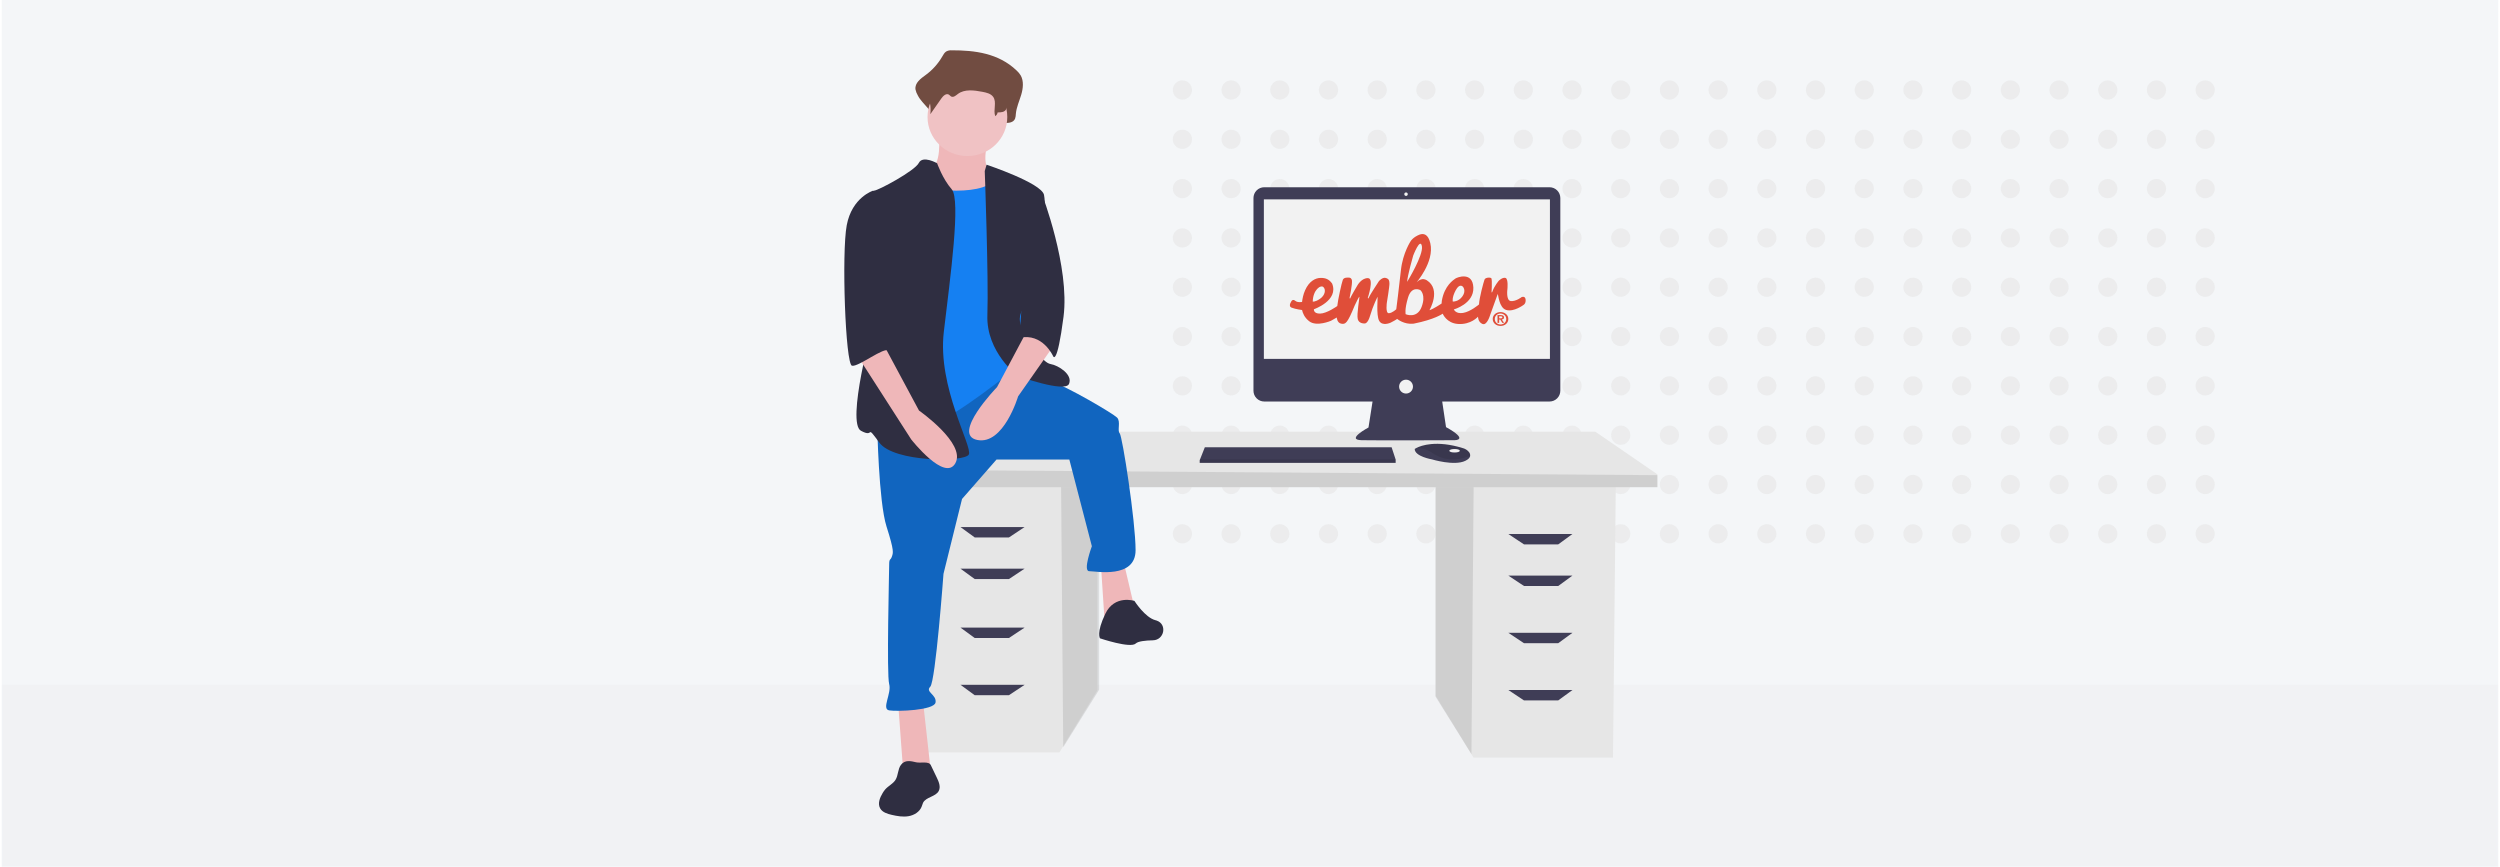 <svg height="500" viewBox="0 0 1442 500" width="1442" xmlns="http://www.w3.org/2000/svg" xmlns:xlink="http://www.w3.org/1999/xlink"><defs><path id="a" d="m.847 0h1440v500h-1440z"/><mask id="b" fill="#fff"><use fill="#fff" fill-rule="evenodd" xlink:href="#a"/></mask></defs><g fill="none" fill-rule="evenodd" transform="translate(.153)"><use fill="#f4f6f8" xlink:href="#a"/><path d="m.847 395h1440v105h-1440z" fill="#dfe1e3" mask="url(#b)" opacity=".4"/><g fill="#e6e6e6" fill-rule="nonzero" mask="url(#b)" opacity=".6"><g transform="translate(675.847 46)"><circle cx="6.009" cy="5.904" r="5.55"/><circle cx="34.101" cy="5.904" r="5.55"/><circle cx="62.194" cy="5.904" r="5.55"/><circle cx="90.286" cy="5.904" r="5.55"/><circle cx="118.378" cy="5.904" r="5.55"/><circle cx="146.471" cy="5.904" r="5.55"/><circle cx="174.563" cy="5.904" r="5.55"/><circle cx="202.655" cy="5.904" r="5.55"/><circle cx="230.747" cy="5.904" r="5.55"/><circle cx="258.84" cy="5.904" r="5.55"/><circle cx="286.932" cy="5.904" r="5.55"/><circle cx="315.024" cy="5.904" r="5.55"/><circle cx="343.116" cy="5.904" r="5.55"/><circle cx="371.209" cy="5.904" r="5.55"/><circle cx="399.301" cy="5.904" r="5.55"/><circle cx="427.393" cy="5.904" r="5.55"/><circle cx="455.485" cy="5.904" r="5.55"/><circle cx="483.578" cy="5.904" r="5.55"/><circle cx="511.67" cy="5.904" r="5.55"/><circle cx="539.762" cy="5.904" r="5.55"/><circle cx="567.854" cy="5.904" r="5.55"/><circle cx="595.947" cy="5.904" r="5.55"/><circle cx="6.009" cy="34.349" r="5.55"/><circle cx="34.101" cy="34.349" r="5.55"/><circle cx="62.194" cy="34.349" r="5.55"/><circle cx="90.286" cy="34.349" r="5.55"/><circle cx="118.378" cy="34.349" r="5.55"/><circle cx="146.471" cy="34.349" r="5.55"/><circle cx="174.563" cy="34.349" r="5.55"/><circle cx="202.655" cy="34.349" r="5.55"/><circle cx="230.747" cy="34.349" r="5.55"/><circle cx="258.84" cy="34.349" r="5.55"/><circle cx="286.932" cy="34.349" r="5.55"/><circle cx="315.024" cy="34.349" r="5.55"/><circle cx="343.116" cy="34.349" r="5.55"/><circle cx="371.209" cy="34.349" r="5.55"/><circle cx="399.301" cy="34.349" r="5.55"/><circle cx="427.393" cy="34.349" r="5.55"/><circle cx="455.485" cy="34.349" r="5.55"/><circle cx="483.578" cy="34.349" r="5.55"/><circle cx="511.67" cy="34.349" r="5.55"/><circle cx="539.762" cy="34.349" r="5.55"/><circle cx="567.854" cy="34.349" r="5.55"/><circle cx="595.947" cy="34.349" r="5.55"/><circle cx="6.009" cy="62.794" r="5.55"/><circle cx="34.101" cy="62.794" r="5.55"/><circle cx="62.194" cy="62.794" r="5.55"/><circle cx="90.286" cy="62.794" r="5.55"/><circle cx="118.378" cy="62.794" r="5.55"/><circle cx="146.471" cy="62.794" r="5.55"/><circle cx="174.563" cy="62.794" r="5.55"/><circle cx="202.655" cy="62.794" r="5.55"/><circle cx="230.747" cy="62.794" r="5.55"/><circle cx="258.84" cy="62.794" r="5.55"/><circle cx="286.932" cy="62.794" r="5.55"/><circle cx="315.024" cy="62.794" r="5.55"/><circle cx="343.116" cy="62.794" r="5.55"/><circle cx="371.209" cy="62.794" r="5.55"/><circle cx="399.301" cy="62.794" r="5.55"/><circle cx="427.393" cy="62.794" r="5.55"/><circle cx="455.485" cy="62.794" r="5.55"/><circle cx="483.578" cy="62.794" r="5.55"/><circle cx="511.67" cy="62.794" r="5.55"/><circle cx="539.762" cy="62.794" r="5.55"/><circle cx="567.854" cy="62.794" r="5.55"/><circle cx="595.947" cy="62.794" r="5.55"/><circle cx="6.009" cy="91.239" r="5.55"/><circle cx="34.101" cy="91.239" r="5.55"/><circle cx="62.194" cy="91.239" r="5.55"/><circle cx="90.286" cy="91.239" r="5.55"/><circle cx="118.378" cy="91.239" r="5.55"/><circle cx="146.471" cy="91.239" r="5.55"/><circle cx="174.563" cy="91.239" r="5.55"/><circle cx="202.655" cy="91.239" r="5.55"/><circle cx="230.747" cy="91.239" r="5.55"/><circle cx="258.84" cy="91.239" r="5.55"/><circle cx="286.932" cy="91.239" r="5.55"/><circle cx="315.024" cy="91.239" r="5.55"/><circle cx="343.116" cy="91.239" r="5.55"/><circle cx="371.209" cy="91.239" r="5.55"/><circle cx="399.301" cy="91.239" r="5.55"/><circle cx="427.393" cy="91.239" r="5.55"/><circle cx="455.485" cy="91.239" r="5.55"/><circle cx="483.578" cy="91.239" r="5.55"/><circle cx="511.67" cy="91.239" r="5.55"/><circle cx="539.762" cy="91.239" r="5.55"/><circle cx="567.854" cy="91.239" r="5.55"/><circle cx="595.947" cy="91.239" r="5.55"/><circle cx="6.009" cy="119.684" r="5.55"/><circle cx="34.101" cy="119.684" r="5.55"/><circle cx="62.194" cy="119.684" r="5.55"/><circle cx="90.286" cy="119.684" r="5.55"/><circle cx="118.378" cy="119.684" r="5.55"/><circle cx="146.471" cy="119.684" r="5.55"/><circle cx="174.563" cy="119.684" r="5.55"/><circle cx="202.655" cy="119.684" r="5.55"/><circle cx="230.747" cy="119.684" r="5.55"/><circle cx="258.84" cy="119.684" r="5.55"/><circle cx="286.932" cy="119.684" r="5.55"/><circle cx="315.024" cy="119.684" r="5.55"/><circle cx="343.116" cy="119.684" r="5.55"/><circle cx="371.209" cy="119.684" r="5.55"/><circle cx="399.301" cy="119.684" r="5.55"/><circle cx="427.393" cy="119.684" r="5.55"/><circle cx="455.485" cy="119.684" r="5.55"/><circle cx="483.578" cy="119.684" r="5.55"/><circle cx="511.67" cy="119.684" r="5.55"/><circle cx="539.762" cy="119.684" r="5.55"/><circle cx="567.854" cy="119.684" r="5.55"/><circle cx="595.947" cy="119.684" r="5.55"/><circle cx="6.009" cy="148.129" r="5.55"/><circle cx="34.101" cy="148.129" r="5.55"/><circle cx="62.194" cy="148.129" r="5.55"/><circle cx="90.286" cy="148.129" r="5.55"/><circle cx="118.378" cy="148.129" r="5.55"/><circle cx="146.471" cy="148.129" r="5.55"/><circle cx="174.563" cy="148.129" r="5.55"/><circle cx="202.655" cy="148.129" r="5.55"/><circle cx="230.747" cy="148.129" r="5.55"/><circle cx="258.84" cy="148.129" r="5.55"/><circle cx="286.932" cy="148.129" r="5.55"/><circle cx="315.024" cy="148.129" r="5.55"/><circle cx="343.116" cy="148.129" r="5.55"/><circle cx="371.209" cy="148.129" r="5.55"/><circle cx="399.301" cy="148.129" r="5.55"/><circle cx="427.393" cy="148.129" r="5.55"/><circle cx="455.485" cy="148.129" r="5.55"/><circle cx="483.578" cy="148.129" r="5.55"/><circle cx="511.67" cy="148.129" r="5.55"/><circle cx="539.762" cy="148.129" r="5.55"/><circle cx="567.854" cy="148.129" r="5.55"/><circle cx="595.947" cy="148.129" r="5.55"/><circle cx="6.009" cy="176.573" r="5.55"/><circle cx="34.101" cy="176.573" r="5.55"/><circle cx="62.194" cy="176.573" r="5.55"/><circle cx="90.286" cy="176.573" r="5.55"/><circle cx="118.378" cy="176.573" r="5.55"/><circle cx="146.471" cy="176.573" r="5.55"/><circle cx="174.563" cy="176.573" r="5.55"/><circle cx="202.655" cy="176.573" r="5.55"/><circle cx="230.747" cy="176.573" r="5.55"/><circle cx="258.84" cy="176.573" r="5.55"/><circle cx="286.932" cy="176.573" r="5.55"/><circle cx="315.024" cy="176.573" r="5.55"/><circle cx="343.116" cy="176.573" r="5.55"/><circle cx="371.209" cy="176.573" r="5.55"/><circle cx="399.301" cy="176.573" r="5.55"/><circle cx="427.393" cy="176.573" r="5.55"/><circle cx="455.485" cy="176.573" r="5.55"/><circle cx="483.578" cy="176.573" r="5.55"/><circle cx="511.67" cy="176.573" r="5.55"/><circle cx="539.762" cy="176.573" r="5.55"/><circle cx="567.854" cy="176.573" r="5.55"/><circle cx="595.947" cy="176.573" r="5.55"/><circle cx="6.009" cy="205.018" r="5.55"/><circle cx="34.101" cy="205.018" r="5.55"/><circle cx="62.194" cy="205.018" r="5.55"/><circle cx="90.286" cy="205.018" r="5.55"/><circle cx="118.378" cy="205.018" r="5.55"/><circle cx="146.471" cy="205.018" r="5.55"/><circle cx="174.563" cy="205.018" r="5.55"/><circle cx="202.655" cy="205.018" r="5.55"/><circle cx="230.747" cy="205.018" r="5.55"/><circle cx="258.84" cy="205.018" r="5.55"/><circle cx="286.932" cy="205.018" r="5.55"/><circle cx="315.024" cy="205.018" r="5.55"/><circle cx="343.116" cy="205.018" r="5.55"/><circle cx="371.209" cy="205.018" r="5.55"/><circle cx="399.301" cy="205.018" r="5.55"/><circle cx="427.393" cy="205.018" r="5.55"/><circle cx="455.485" cy="205.018" r="5.55"/><circle cx="483.578" cy="205.018" r="5.55"/><circle cx="511.67" cy="205.018" r="5.55"/><circle cx="539.762" cy="205.018" r="5.55"/><circle cx="567.854" cy="205.018" r="5.55"/><circle cx="595.947" cy="205.018" r="5.55"/><circle cx="6.009" cy="233.463" r="5.55"/><circle cx="34.101" cy="233.463" r="5.55"/><circle cx="62.194" cy="233.463" r="5.55"/><circle cx="90.286" cy="233.463" r="5.55"/><circle cx="118.378" cy="233.463" r="5.55"/><circle cx="146.471" cy="233.463" r="5.55"/><circle cx="174.563" cy="233.463" r="5.55"/><circle cx="202.655" cy="233.463" r="5.55"/><circle cx="230.747" cy="233.463" r="5.55"/><circle cx="258.84" cy="233.463" r="5.55"/><circle cx="286.932" cy="233.463" r="5.55"/><circle cx="315.024" cy="233.463" r="5.55"/><circle cx="343.116" cy="233.463" r="5.55"/><circle cx="371.209" cy="233.463" r="5.55"/><circle cx="399.301" cy="233.463" r="5.55"/><circle cx="427.393" cy="233.463" r="5.55"/><circle cx="455.485" cy="233.463" r="5.55"/><circle cx="483.578" cy="233.463" r="5.55"/><circle cx="511.67" cy="233.463" r="5.55"/><circle cx="539.762" cy="233.463" r="5.55"/><circle cx="567.854" cy="233.463" r="5.55"/><circle cx="595.947" cy="233.463" r="5.55"/><circle cx="6.009" cy="261.908" r="5.55"/><circle cx="34.101" cy="261.908" r="5.55"/><circle cx="62.194" cy="261.908" r="5.55"/><circle cx="90.286" cy="261.908" r="5.55"/><circle cx="118.378" cy="261.908" r="5.55"/><circle cx="146.471" cy="261.908" r="5.55"/><circle cx="174.563" cy="261.908" r="5.55"/><circle cx="202.655" cy="261.908" r="5.55"/><circle cx="230.747" cy="261.908" r="5.55"/><circle cx="258.84" cy="261.908" r="5.55"/><circle cx="286.932" cy="261.908" r="5.55"/><circle cx="315.024" cy="261.908" r="5.55"/><circle cx="343.116" cy="261.908" r="5.55"/><circle cx="371.209" cy="261.908" r="5.55"/><circle cx="399.301" cy="261.908" r="5.55"/><circle cx="427.393" cy="261.908" r="5.55"/><circle cx="455.485" cy="261.908" r="5.55"/><circle cx="483.578" cy="261.908" r="5.55"/><circle cx="511.67" cy="261.908" r="5.55"/><circle cx="539.762" cy="261.908" r="5.55"/><circle cx="567.854" cy="261.908" r="5.55"/><circle cx="595.947" cy="261.908" r="5.55"/></g></g><g mask="url(#b)"><g fill-rule="nonzero" transform="translate(486.847 29)"><path d="m341 250v122.165l20.386 33.302 1.551 2.533h80.437l1.625-158z" fill="#e6e6e6"/><path d="m341 251v121.798l20.728 33.202 1.272-155z" fill="#000" opacity=".1"/><path d="m146 247v122.165l-20.386 33.302-1.551 2.533h-80.437l-1.625-158z" fill="#e6e6e6"/><path d="m147 247v121.798l-20.728 33.202-1.272-155z" fill="#000" opacity=".1"/><path d="m469 244.616v7.384h-438v-10.667l40.706-21.333h361.473z" fill="#e6e6e6"/><path d="m469 245.077v6.923h-438v-10z" fill="#000" opacity=".1"/><g fill="#3f3d56"><path d="m94.956 281h-19.734l-8.222-6h37z"/><path d="m94.956 305h-19.734l-8.222-6h37z"/><path d="m94.956 339h-19.734l-8.222-6h37z"/><path d="m94.956 372h-19.734l-8.222-6h37z"/><path d="m392.044 285h19.734l8.222-6h-37z"/><path d="m392.044 309h19.734l8.222-6h-37z"/><path d="m392.044 342h19.734l8.222-6h-37z"/><path d="m392.044 375h19.734l8.222-6h-37z"/><path d="m406.777 79h-164.554c-1.651 0-3.234.657-4.401 1.827-1.167 1.17-1.823 2.757-1.823 4.412v111.12c0 1.655.655 3.242 1.823 4.412 1.167 1.17 2.75 1.827 4.401 1.827h62.466l-2.34 14.978s-13.374 7.122-3.97 7.332c9.404.209 53.706 0 53.706 0s8.568 0-5.015-7.541l-2.201-14.769h61.909c1.651 0 3.234-.657 4.401-1.827 1.167-1.17 1.823-2.757 1.823-4.412v-111.12c0-1.655-.655-3.242-1.822-4.412-1.167-1.17-2.75-1.827-4.401-1.827z"/></g><path d="m242 86h165v92h-165z" fill="#f2f2f2"/><circle cx="324" cy="83" fill="#f2f2f2" r="1"/><circle cx="324" cy="194" fill="#f2f2f2" r="4"/><path d="m318 236.043v1.957h-113v-1.565l.155-.391 2.785-7.043h107.749z" fill="#3f3d56"/><path d="m360.965 234.148c-.207.87-.99 1.787-2.76 2.655-6.349 3.114-19.258-.83-19.258-.83s-9.947-1.661-9.947-6.02c.279-.188.571-.357.872-.509 2.669-1.385 11.52-4.803 27.212.145 1.156.356 2.189 1.02 2.983 1.917.714.688 1.048 1.671.897 2.642z" fill="#3f3d56"/><path d="m360.965 233.967c-7.739 2.847-14.637 3.059-21.717-1.661-2.677-1.9-5.919-2.925-9.248-2.924 2.658-1.35 11.472-4.682 27.1.141 1.151.347 2.18.994 2.971 1.869.711.671 1.043 1.629.894 2.575z" fill="#000" opacity=".1"/><ellipse cx="352" cy="231" fill="#f2f2f2" rx="3" ry="1"/><path d="m318 236v2h-113v-1.6l.155-.4z" fill="#000" opacity=".1"/><path d="m61.964.019c-1.138-.092-2.278.159-3.268.72-.972.657-1.585 1.808-2.21 2.879-2.391 4.144-5.629 7.752-9.508 10.597-2.825 2.042-6.417 4.588-5.933 8.353.255 1.243.721 2.436 1.377 3.526 2.606 5.191 9.718 9.203 9.018 15.126 2.589-4.277-.874-6.392 1.715-10.669 1.233-2.037 3.375-4.336 5.237-3.057.623.428 1.033 1.197 1.682 1.572 1.549.897 3.196-.818 4.567-2.032 4.727-4.187 11.45-3.09 17.333-1.786 2.777.616 5.828 1.424 7.469 4.043 2.159 3.444-2.051 7.163-3.114 11.056-.176.673-.007 1.389.453 1.916.46.527 1.153.797 1.854.724 1.765-.172 3.856-.313 3.961-1.077 2.221.078 4.942-.17 5.893-2.452.291-.903.445-1.843.456-2.79.349-3.833 1.998-7.33 3.09-10.977 1.092-3.648 1.567-7.923-.276-11.157-.658-1.076-1.471-2.052-2.415-2.896-10.459-9.987-24.211-11.635-37.382-11.62z" fill="#714c41"/><path d="m54.499 48.617s2.279 18.979-6.077 20.498c-8.356 1.518 7.596 27.33 7.596 27.33l37.982 4.555-9.116-30.367s-6.077-2.278-2.279-17.461c3.798-15.184-28.107-4.555-28.107-4.555z" fill="#efb7b9"/><path d="m31 376 3.04 41h15.96l-4.56-41z" fill="#efb7b9"/><path d="m148 296.541 2.307 35.459 17.693-7.708-6.923-29.292z" fill="#efb7b9"/><path d="m19 216.387s.764 43.929 5.349 58.32c4.585 14.391 3.821 15.148 3.056 17.42-.764 2.272-1.528.757-1.528 4.544 0 3.787-1.528 63.622 0 68.924 1.528 5.302-4.585 14.391 0 15.148 4.585.757 25.979 0 26.744-4.544.764-4.544-6.113-6.059-3.056-9.089 3.056-3.03 7.641-65.137 7.641-65.137l10.697-43.172 19.867-22.722h42.026l12.99 49.989s-5.349 14.391-1.528 14.391c3.821 0 26.744 4.544 26.744-12.118s-7.641-65.894-9.169-67.409c-1.528-1.515.764-6.817-1.528-9.089-2.292-2.272-29.036-18.178-38.969-21.207s-23.868-6.635-23.868-6.635z" fill="#1165bf"/><path d="m167.345 317.596s-11.456-3.723-16.802 7.446c-5.346 11.168-3.055 14.147-3.055 14.147s17.566 5.956 20.621 2.978c1.329-1.296 5.55-1.746 9.894-1.841 6.617-.145 8.377-9.271 2.128-11.396-.186-.063-.375-.118-.566-.165-6.11-1.489-12.22-11.168-12.22-11.168z" fill="#2f2e41"/><ellipse cx="71" cy="38.5" fill="#f0c2c4" rx="23" ry="22.5"/><path d="m41.037 78.619s37.312 7.629 46.45-4.578c9.138-12.207 12.945 34.332 12.945 34.332l4.569 48.828-6.853 26.703s-35.789 28.992-47.211 31.281c-11.422 2.289-28.936 3.815-28.936 3.815s5.33-84.687 5.33-86.213 13.706-54.169 13.706-54.169z" fill="#1580f2"/><path d="m53.528 65.169s-8.277-4.752-10.554-.187c-2.278 4.566-23.535 15.98-25.813 15.98-2.278 0 4.555 63.157 1.518 70.767-3.037 7.609-17.462 63.157-9.11 67.723 8.351 4.566 2.278-4.566 10.629 6.848 8.351 11.414 49.348 11.414 51.625 6.848 2.278-4.566-18.221-38.808-14.425-70.767 3.796-31.959 9.87-76.093 4.555-82.181-5.314-6.087-8.426-15.032-8.426-15.032z" fill="#2f2e41"/><path d="m81 69.655 1.058-3.655s31.604 10.518 33.124 17.381c1.519 6.863.76 54.902-4.558 58.714s-12.913 9.913-7.596 19.063c5.317 9.15 11.394 19.063 15.951 19.826 4.558.763 12.913 6.1 10.634 11.438-2.279 5.338-29.624-4.575-29.624-4.575s-18.23-13.725-17.471-35.076c.76-21.351-1.519-83.115-1.519-83.115z" fill="#2f2e41"/><path d="m106.323 160-18.236 34.29s-26.594 27.432-11.397 30.48c15.196 3.048 23.554-25.146 23.554-25.146l19.755-28.194z" fill="#efb7b9"/><path d="m63.244 6.014c-.926-.068-1.855.109-2.688.513-.754.541-1.375 1.241-1.818 2.049-2.044 3.023-4.708 5.592-7.821 7.542-2.324 1.453-5.278 3.266-4.881 5.945.216.898.6 1.749 1.133 2.51 2.151 3.732 3.008 8.051 2.44 12.304l6.39-9.132c1.014-1.45 2.776-3.086 4.308-2.176.513.305.849.852 1.383 1.119 1.274.638 2.629-.582 3.757-1.446 3.889-2.98 9.419-2.199 14.258-1.271 2.284.438 4.794 1.013 6.144 2.877 2.244 3.098-.099 7.573 1.211 11.152.741-.51 1.24-1.293 1.383-2.171 1.827.056 4.065-.121 4.848-1.745.238-.636.365-1.308.375-1.986.287-2.728 1.643-5.216 2.542-7.813s1.289-5.639-.227-7.941c-.555-.78-1.224-1.475-1.986-2.061-8.604-7.108-19.916-8.28-30.749-8.27z" fill="#714c41"/><path d="m106.986 81 6.971 1.874s16.224 42.072 12.483 70.864-5.986 22.73-5.986 22.73-5.986-13.638-19.454-10.608z" fill="#2f2e41"/><path d="m32.65 412.207c-1.857 2.474-1.485 6.012-3.13 8.626-1.426 2.267-4.113 3.455-5.897 5.463-.569.667-1.076 1.383-1.516 2.138-1.655 2.717-2.999 6.2-1.37 8.932 1.311 2.198 4.066 3.057 6.593 3.642 3.194.74 6.512 1.332 9.743.767 3.231-.565 6.388-2.505 7.54-5.518.226-.758.496-1.502.806-2.231 1.751-3.38 7.244-3.417 9.036-6.776 1.254-2.351.101-5.193-1.051-7.593l-3.52-7.332c-1.168-2.433-5.903-1.034-8.371-1.617-3.219-.76-6.547-1.598-8.863 1.498z" fill="#2f2e41"/><path d="m7 175.292 31.571 49.143s19.544 24.95 25.557 13.609-21.047-30.242-21.047-30.242l-20.295-37.802z" fill="#efb7b9"/><path d="m22.614 82.53-6.06-1.53s-12.12 3.824-15.15 19.887c-3.03 16.063-.758 80.313 3.03 81.078 3.787.765 18.706-11.187 21.094-8.653 2.388 2.534-5.187-10.469-2.914-17.353 2.272-6.884 0-73.429 0-73.429z" fill="#2f2e41"/></g></g><g fill="#e04e39" fill-rule="nonzero" mask="url(#b)"><g transform="translate(743.847 135)"><path d="m133.69 36.359s-3.308 2.584-6.221 2.295c-2.912-.288-1.998-6.839-1.998-6.839s.628-6.008-1.087-6.512c-1.711-.501-3.823 1.566-3.823 1.566s-2.626 2.932-3.882 6.669l-.346.115s.4-6.555-.055-8.048c-.341-.747-3.481-.687-3.995.632-.514 1.324-3.026 10.517-3.199 14.37 0 0-4.91 4.196-9.187 4.883-4.282.692-5.31-2.011-5.31-2.011s11.645-3.275 11.244-12.643c-.396-9.368-9.39-5.901-10.405-5.134-.986.747-6.242 3.937-7.776 12.774-.051.297-.143 1.612-.143 1.612s-4.509 3.042-7.021 3.848c0 0 7.021-11.896-1.538-17.297-2.408-1.459-4.506-.116-5.755 1.116-.766.757 10.378-11.515 7.807-22.495-1.222-5.227-3.818-5.787-6.199-4.938-3.616 1.434-4.986 3.56-4.986 3.56s-4.682 6.839-5.77 17.013c-1.083 10.17-2.68 22.469-2.68 22.469s-2.229 2.185-4.282 2.299c-2.057.11-1.142-6.152-1.142-6.152s1.597-9.537 1.488-11.15c-.118-1.608-.232-2.469-2.116-3.042-1.884-.577-3.941 1.837-3.941 1.837s-5.42 8.273-5.875 9.537l-.291.522-.282-.348s3.823-11.264.173-11.434c-3.654-.174-6.052 4.022-6.052 4.022s-4.168 7.013-4.341 7.815l-.282-.344s1.711-8.159 1.37-10.174c-.346-2.011-2.225-1.608-2.225-1.608s-2.398-.288-3.026 1.264c-.628 1.553-2.912 11.837-3.199 15.112 0 0-5.993 4.31-9.933 4.366-3.936.059-3.536-2.512-3.536-2.512s14.443-4.977 10.502-14.802c-1.77-2.529-3.823-3.322-6.735-3.267-2.912.059-6.524 1.846-8.863 7.132-1.121 2.52-1.526 4.917-1.757 6.725 0 0-2.524.522-3.894-.628-1.374-1.15-2.078 0-2.078 0s-2.352 3.021-.013 3.937c2.343.921 5.993 1.349 5.993 1.349.337 1.608 1.311 4.344 4.164 6.521 4.282 3.275 12.496-.301 12.496-.301l3.367-1.901s.114 3.11 2.571 3.564c2.453.454 3.481-.008 7.763-10.467 2.512-5.346 2.685-5.057 2.685-5.057.282-.059-1.656 10.17-.915 12.927.742 2.762 3.995 2.473 3.995 2.473s1.77.344 3.199-4.714c1.424-5.057 4.168-10.632 4.168-10.632.337 0-.86 10.458.965 13.793 1.829 3.335 6.566 1.12 6.566 1.12s3.313-1.68 3.827-2.198c0 0 3.928 3.369 9.47 2.758 12.39-2.456 16.799-5.774 16.799-5.774s2.128 5.431 8.724 5.935c7.531.573 11.645-4.196 11.645-4.196s-.059 3.101 2.567 4.196c2.63 1.09 4.396-5.049 4.396-5.049l4.396-12.193c.4 0 .628 7.929 4.969 9.194 4.337 1.264 9.988-2.961 9.988-2.961s1.37-.759 1.142-3.059c-.232-2.299-2.284-1.442-2.284-1.442zm-114.338-5.753c1.538 1.493.969 4.709-1.943 6.72-2.908 2.015-4.223 1.612-4.223 1.612.173-6.839 4.627-9.83 6.166-8.332zm56.798-23.619c.969 5.172-8.505 20.572-8.505 20.572.114-3.449 3.481-15.112 3.481-15.112s4.05-10.632 5.024-5.46zm-9.365 39.248s-.742-2.529 1.37-9.597c2.116-7.068 7.08-4.31 7.08-4.31s3.426 2.643.742 9.711c-2.68 7.068-9.192 4.196-9.192 4.196zm28.886-13.848c2.339-4.31 4.168-1.956 4.168-1.956s1.998 2.185-.287 5.46c-2.284 3.275-5.593 3.046-5.593 3.046s-.628-2.244 1.711-6.551z"/><path d="m120.73 48.618v-1.179h.818c.113 0 .227.011.346.022.119.016.233.044.328.082.101.038.179.093.239.164.066.071.095.169.095.289 0 .273-.09.447-.269.518-.179.071-.412.104-.692.104zm-.973-1.872v4.486h.973v-1.915h.609l1.194 1.915h1.021l-1.313-1.959c.179-.016.346-.049.507-.098.155-.049.292-.12.406-.213.119-.093.209-.213.275-.36.072-.147.101-.322.101-.529 0-.486-.167-.829-.495-1.026-.334-.202-.812-.3-1.426-.3zm-1.558 2.248c0-.458.084-.879.257-1.261.173-.382.406-.709.704-.988.292-.278.645-.497 1.044-.655.406-.158.836-.235 1.295-.235.454 0 .883.076 1.283.235.406.158.752.377 1.05.655.298.278.531.606.71.988.173.382.263.802.263 1.261 0 .458-.09.879-.263 1.266-.179.382-.412.72-.71.999-.298.284-.645.502-1.05.66-.4.158-.83.235-1.283.235-.46 0-.889-.076-1.295-.235-.4-.158-.752-.377-1.044-.66-.298-.278-.531-.617-.704-.999-.173-.387-.257-.808-.257-1.266zm-1.2 0c0 .617.125 1.168.37 1.659.251.497.579.917.991 1.266.418.349.895.617 1.438.802.543.186 1.11.278 1.701.278.597 0 1.164-.093 1.707-.278.543-.186 1.021-.453 1.438-.802.412-.349.74-.769.991-1.266.245-.491.364-1.042.364-1.659 0-.606-.119-1.157-.364-1.648-.251-.497-.579-.917-.991-1.261-.418-.349-.895-.617-1.438-.802-.543-.191-1.11-.284-1.707-.284-.591 0-1.158.093-1.701.284-.543.186-1.021.453-1.438.802-.412.344-.74.764-.991 1.261-.245.491-.37 1.042-.37 1.648z"/></g></g></g></svg>